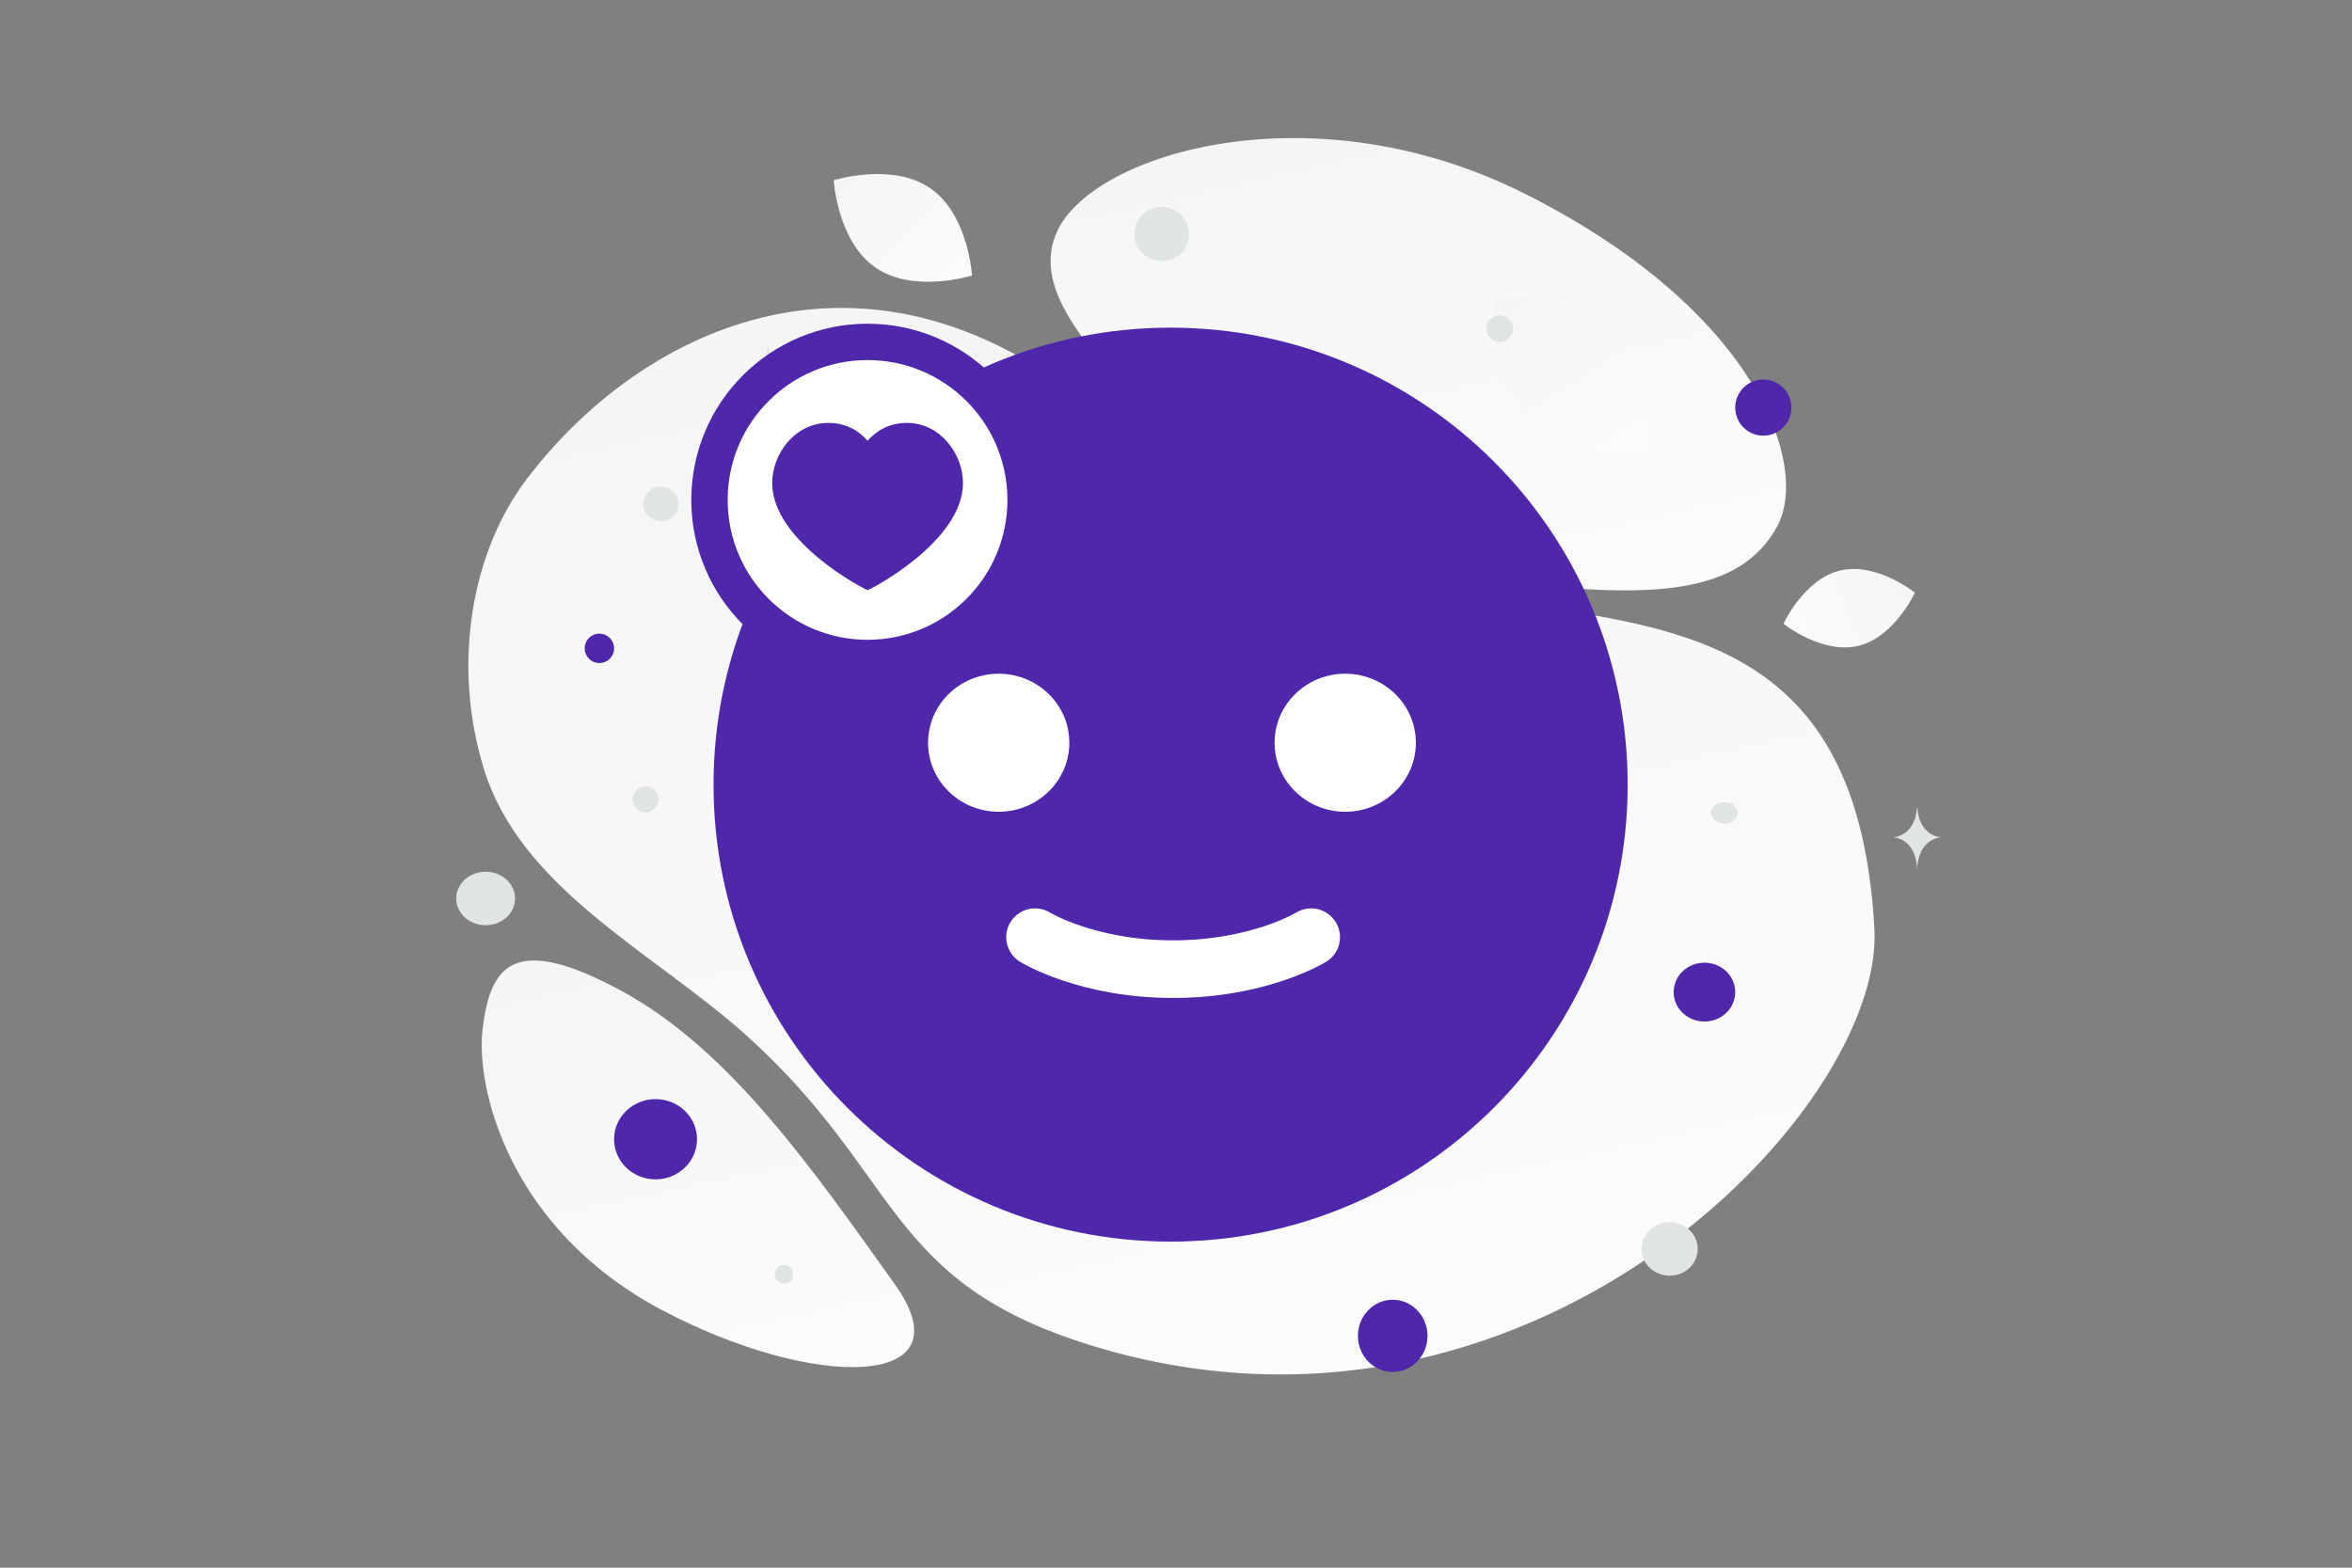 <svg width="900" height="600" viewBox="0 0 900 600" fill="none" xmlns="http://www.w3.org/2000/svg">
<rect x="0" y="0" width="900" height="600" fill="#808080" stroke="none"/>
<g clip-path="url(#clip0_1235_30931)">
<path d="M717.245 355.561C721.03 425.309 584.667 567.133 416.591 514.639C338.42 490.222 345.042 449.697 285.601 396.287C250.171 364.454 199.265 340.382 185.106 294.111C172.875 254.171 180.376 211.243 201.581 183.32C249.271 120.524 345.547 77.524 440.41 176.464C535.273 275.405 707.463 175.676 717.245 355.561Z" fill="url(#paint0_linear_1235_30931)"/>
<path d="M679.865 201.816C666.601 225.487 637.552 228.74 591.014 224.241C556.014 220.852 524.097 218.229 489.095 199.145C464.595 185.797 445.202 167.738 431.048 150.198C415.709 131.197 394.301 109.511 404.796 87.966C419.219 58.371 502.625 33.445 583.616 74.206C672.585 118.997 692.84 178.68 679.865 201.816Z" fill="url(#paint1_linear_1235_30931)"/>
<path d="M342.267 491.319C311.367 448.091 279.722 402.146 238.291 379.516C195.557 356.163 187.676 370.556 184.718 393.438C181.759 416.32 194.944 470.536 253.264 501.384C311.6 532.24 371.18 531.777 342.267 491.319Z" fill="url(#paint2_linear_1235_30931)"/>
<path d="M711.026 247.203C697.144 250.492 682.462 238.719 682.462 238.719C682.462 238.719 690.297 221.62 704.183 218.342C718.065 215.054 732.743 226.816 732.743 226.816C732.743 226.816 724.908 243.915 711.026 247.203Z" fill="url(#paint3_linear_1235_30931)"/>
<path d="M335.011 102.413C349.626 112.479 371.953 105.443 371.953 105.443C371.953 105.443 370.571 82.088 355.946 72.031C341.332 61.965 319.014 68.99 319.014 68.99C319.014 68.99 320.397 92.346 335.011 102.413Z" fill="url(#paint4_linear_1235_30931)"/>
<path d="M584.039 160.167C599.883 176.292 629.51 172.893 629.51 172.893C629.51 172.893 633.431 143.347 617.572 127.232C601.728 111.106 572.116 114.496 572.116 114.496C572.116 114.496 568.195 144.041 584.039 160.167Z" fill="url(#paint5_linear_1235_30931)"/>
<path d="M652.209 368.443C645.706 368.443 640.435 373.485 640.435 379.706C640.435 385.926 645.706 390.969 652.209 390.969C658.712 390.969 663.983 385.926 663.983 379.706C663.983 373.485 658.712 368.443 652.209 368.443Z" fill="#4F27AA"/>
<path d="M532.928 497.454C525.577 497.454 519.618 503.642 519.618 511.276C519.618 518.909 525.577 525.098 532.928 525.098C540.279 525.098 546.238 518.909 546.238 511.276C546.238 503.642 540.279 497.454 532.928 497.454Z" fill="#4F27AA"/>
<path d="M250.851 420.663C242.086 420.663 234.981 427.539 234.981 436.021C234.981 444.503 242.086 451.379 250.851 451.379C259.616 451.379 266.721 444.503 266.721 436.021C266.721 427.539 259.616 420.663 250.851 420.663Z" fill="#4F27AA"/>
<path d="M229.35 253.77C226.24 253.77 223.719 251.249 223.719 248.139C223.719 245.029 226.24 242.508 229.35 242.508C232.46 242.508 234.981 245.029 234.981 248.139C234.981 251.249 232.46 253.77 229.35 253.77Z" fill="#4F27AA"/>
<path d="M674.734 166.74C668.796 166.74 663.983 161.927 663.983 155.989C663.983 150.052 668.796 145.238 674.734 145.238C680.672 145.238 685.485 150.052 685.485 155.989C685.485 161.927 680.672 166.74 674.734 166.74Z" fill="#4F27AA"/>
<path d="M638.898 488.236C632.96 488.236 628.147 483.652 628.147 477.997C628.147 472.342 632.96 467.758 638.898 467.758C644.836 467.758 649.649 472.342 649.649 477.997C649.649 483.652 644.836 488.236 638.898 488.236Z" fill="#E1E4E5"/>
<path d="M185.835 354.111C179.615 354.111 174.572 349.527 174.572 343.872C174.572 338.217 179.615 333.633 185.835 333.633C192.055 333.633 197.098 338.217 197.098 343.872C197.098 349.527 192.055 354.111 185.835 354.111Z" fill="#E1E4E5"/>
<path d="M299.997 491.309C298.018 491.309 296.413 489.704 296.413 487.725C296.413 485.745 298.018 484.141 299.997 484.141C301.976 484.141 303.581 485.745 303.581 487.725C303.581 489.704 301.976 491.309 299.997 491.309Z" fill="#E1E4E5"/>
<path d="M573.883 130.906C571.056 130.906 568.764 128.614 568.764 125.787C568.764 122.96 571.056 120.668 573.883 120.668C576.71 120.668 579.002 122.96 579.002 125.787C579.002 128.614 576.71 130.906 573.883 130.906Z" fill="#E1E4E5"/>
<path d="M251.853 304.669C252.568 307.337 250.984 310.081 248.315 310.796C245.647 311.511 242.903 309.927 242.188 307.258C241.473 304.589 243.057 301.846 245.726 301.131C248.395 300.416 251.138 302 251.853 304.669Z" fill="#E1E4E5"/>
<path d="M252.899 199.505C249.223 199.505 246.244 196.526 246.244 192.85C246.244 189.175 249.223 186.195 252.899 186.195C256.574 186.195 259.554 189.175 259.554 192.85C259.554 196.526 256.574 199.505 252.899 199.505Z" fill="#E1E4E5"/>
<path d="M659.888 315.202C657.061 315.202 654.769 313.368 654.769 311.107C654.769 308.845 657.061 307.012 659.888 307.012C662.715 307.012 665.007 308.845 665.007 311.107C665.007 313.368 662.715 315.202 659.888 315.202Z" fill="#E1E4E5"/>
<path d="M454.622 86.878C456.11 92.432 452.814 98.141 447.26 99.629C441.706 101.117 435.998 97.821 434.509 92.267C433.021 86.713 436.317 81.004 441.871 79.516C447.425 78.028 453.134 81.324 454.622 86.878Z" fill="#E1E4E5"/>
<path d="M733.538 309.06H733.672C734.465 320.297 742.821 320.47 742.821 320.47C742.821 320.47 733.606 320.649 733.606 333.633C733.606 320.649 724.392 320.47 724.392 320.47C724.392 320.47 732.745 320.297 733.538 309.06ZM293.735 131.93H293.966C295.332 151.594 309.724 151.897 309.724 151.897C309.724 151.897 293.854 152.212 293.854 174.933C293.854 152.212 277.984 151.897 277.984 151.897C277.984 151.897 292.37 151.594 293.735 131.93Z" fill="#E1E4E5"/>
<path fill-rule="evenodd" clip-rule="evenodd" d="M609.383 300.301C609.383 389.475 537.108 461.751 447.934 461.751C358.76 461.751 286.485 389.475 286.485 300.301C286.485 211.128 358.76 138.852 447.934 138.852C537.108 138.852 609.383 211.128 609.383 300.301Z" fill="#4F27AA" stroke="#4F27AA" stroke-width="26.897" stroke-linecap="round" stroke-linejoin="round"/>
<path d="M396.057 358.684C396.057 358.684 415.862 370.919 448.892 370.919C481.921 370.919 501.727 358.684 501.727 358.684" stroke="white" stroke-width="22.048" stroke-linecap="round" stroke-linejoin="round"/>
<path d="M408.686 284.268C408.686 298.57 396.819 310.183 382.156 310.183C367.493 310.183 355.626 298.57 355.626 284.268C355.626 269.966 367.493 258.352 382.156 258.352C396.819 258.352 408.686 269.966 408.686 284.268ZM541.287 284.268C541.287 298.57 529.42 310.183 514.757 310.183C500.094 310.183 488.227 298.57 488.227 284.268C488.227 269.966 500.094 258.352 514.757 258.352C529.42 258.352 541.287 269.966 541.287 284.268Z" fill="white" stroke="white"/>
<path fill-rule="evenodd" clip-rule="evenodd" d="M392.455 191.337C392.455 224.745 365.377 251.822 331.97 251.822C298.562 251.822 271.485 224.745 271.485 191.337C271.485 157.929 298.562 130.852 331.97 130.852C365.377 130.852 392.455 157.929 392.455 191.337Z" fill="white" stroke="#4F27AA" stroke-width="13.917" stroke-linecap="round" stroke-linejoin="round"/>
<path fill-rule="evenodd" clip-rule="evenodd" d="M346.974 161.852C359.851 161.852 368.485 173.772 368.485 184.872C368.485 207.404 332.638 225.852 331.985 225.852C331.332 225.852 295.485 207.404 295.485 184.872C295.485 173.772 304.119 161.852 316.996 161.852C324.356 161.852 329.191 165.472 331.985 168.696C334.779 165.472 339.613 161.852 346.974 161.852Z" fill="#4F27AA"/>
</g>
<defs>
<linearGradient id="paint0_linear_1235_30931" x1="554.263" y1="773.641" x2="299.189" y2="-377.164" gradientUnits="userSpaceOnUse">
<stop stop-color="white"/>
<stop offset="1" stop-color="#EEEEEE"/>
</linearGradient>
<linearGradient id="paint1_linear_1235_30931" x1="590.512" y1="355.23" x2="472.29" y2="-176.009" gradientUnits="userSpaceOnUse">
<stop stop-color="white"/>
<stop offset="1" stop-color="#EEEEEE"/>
</linearGradient>
<linearGradient id="paint2_linear_1235_30931" x1="307.764" y1="633.229" x2="206.384" y2="164.397" gradientUnits="userSpaceOnUse">
<stop stop-color="white"/>
<stop offset="1" stop-color="#EEEEEE"/>
</linearGradient>
<linearGradient id="paint3_linear_1235_30931" x1="658.75" y1="255.38" x2="780.272" y2="197.969" gradientUnits="userSpaceOnUse">
<stop stop-color="white"/>
<stop offset="1" stop-color="#EEEEEE"/>
</linearGradient>
<linearGradient id="paint4_linear_1235_30931" x1="391.941" y1="135.442" x2="276.899" y2="14.133" gradientUnits="userSpaceOnUse">
<stop stop-color="white"/>
<stop offset="1" stop-color="#EEEEEE"/>
</linearGradient>
<linearGradient id="paint5_linear_1235_30931" x1="647.253" y1="215.249" x2="532.711" y2="35.695" gradientUnits="userSpaceOnUse">
<stop stop-color="white"/>
<stop offset="1" stop-color="#EEEEEE"/>
</linearGradient>
<clipPath id="clip0_1235_30931">
<rect width="900" height="600" fill="white"/>
</clipPath>
</defs>
</svg>
